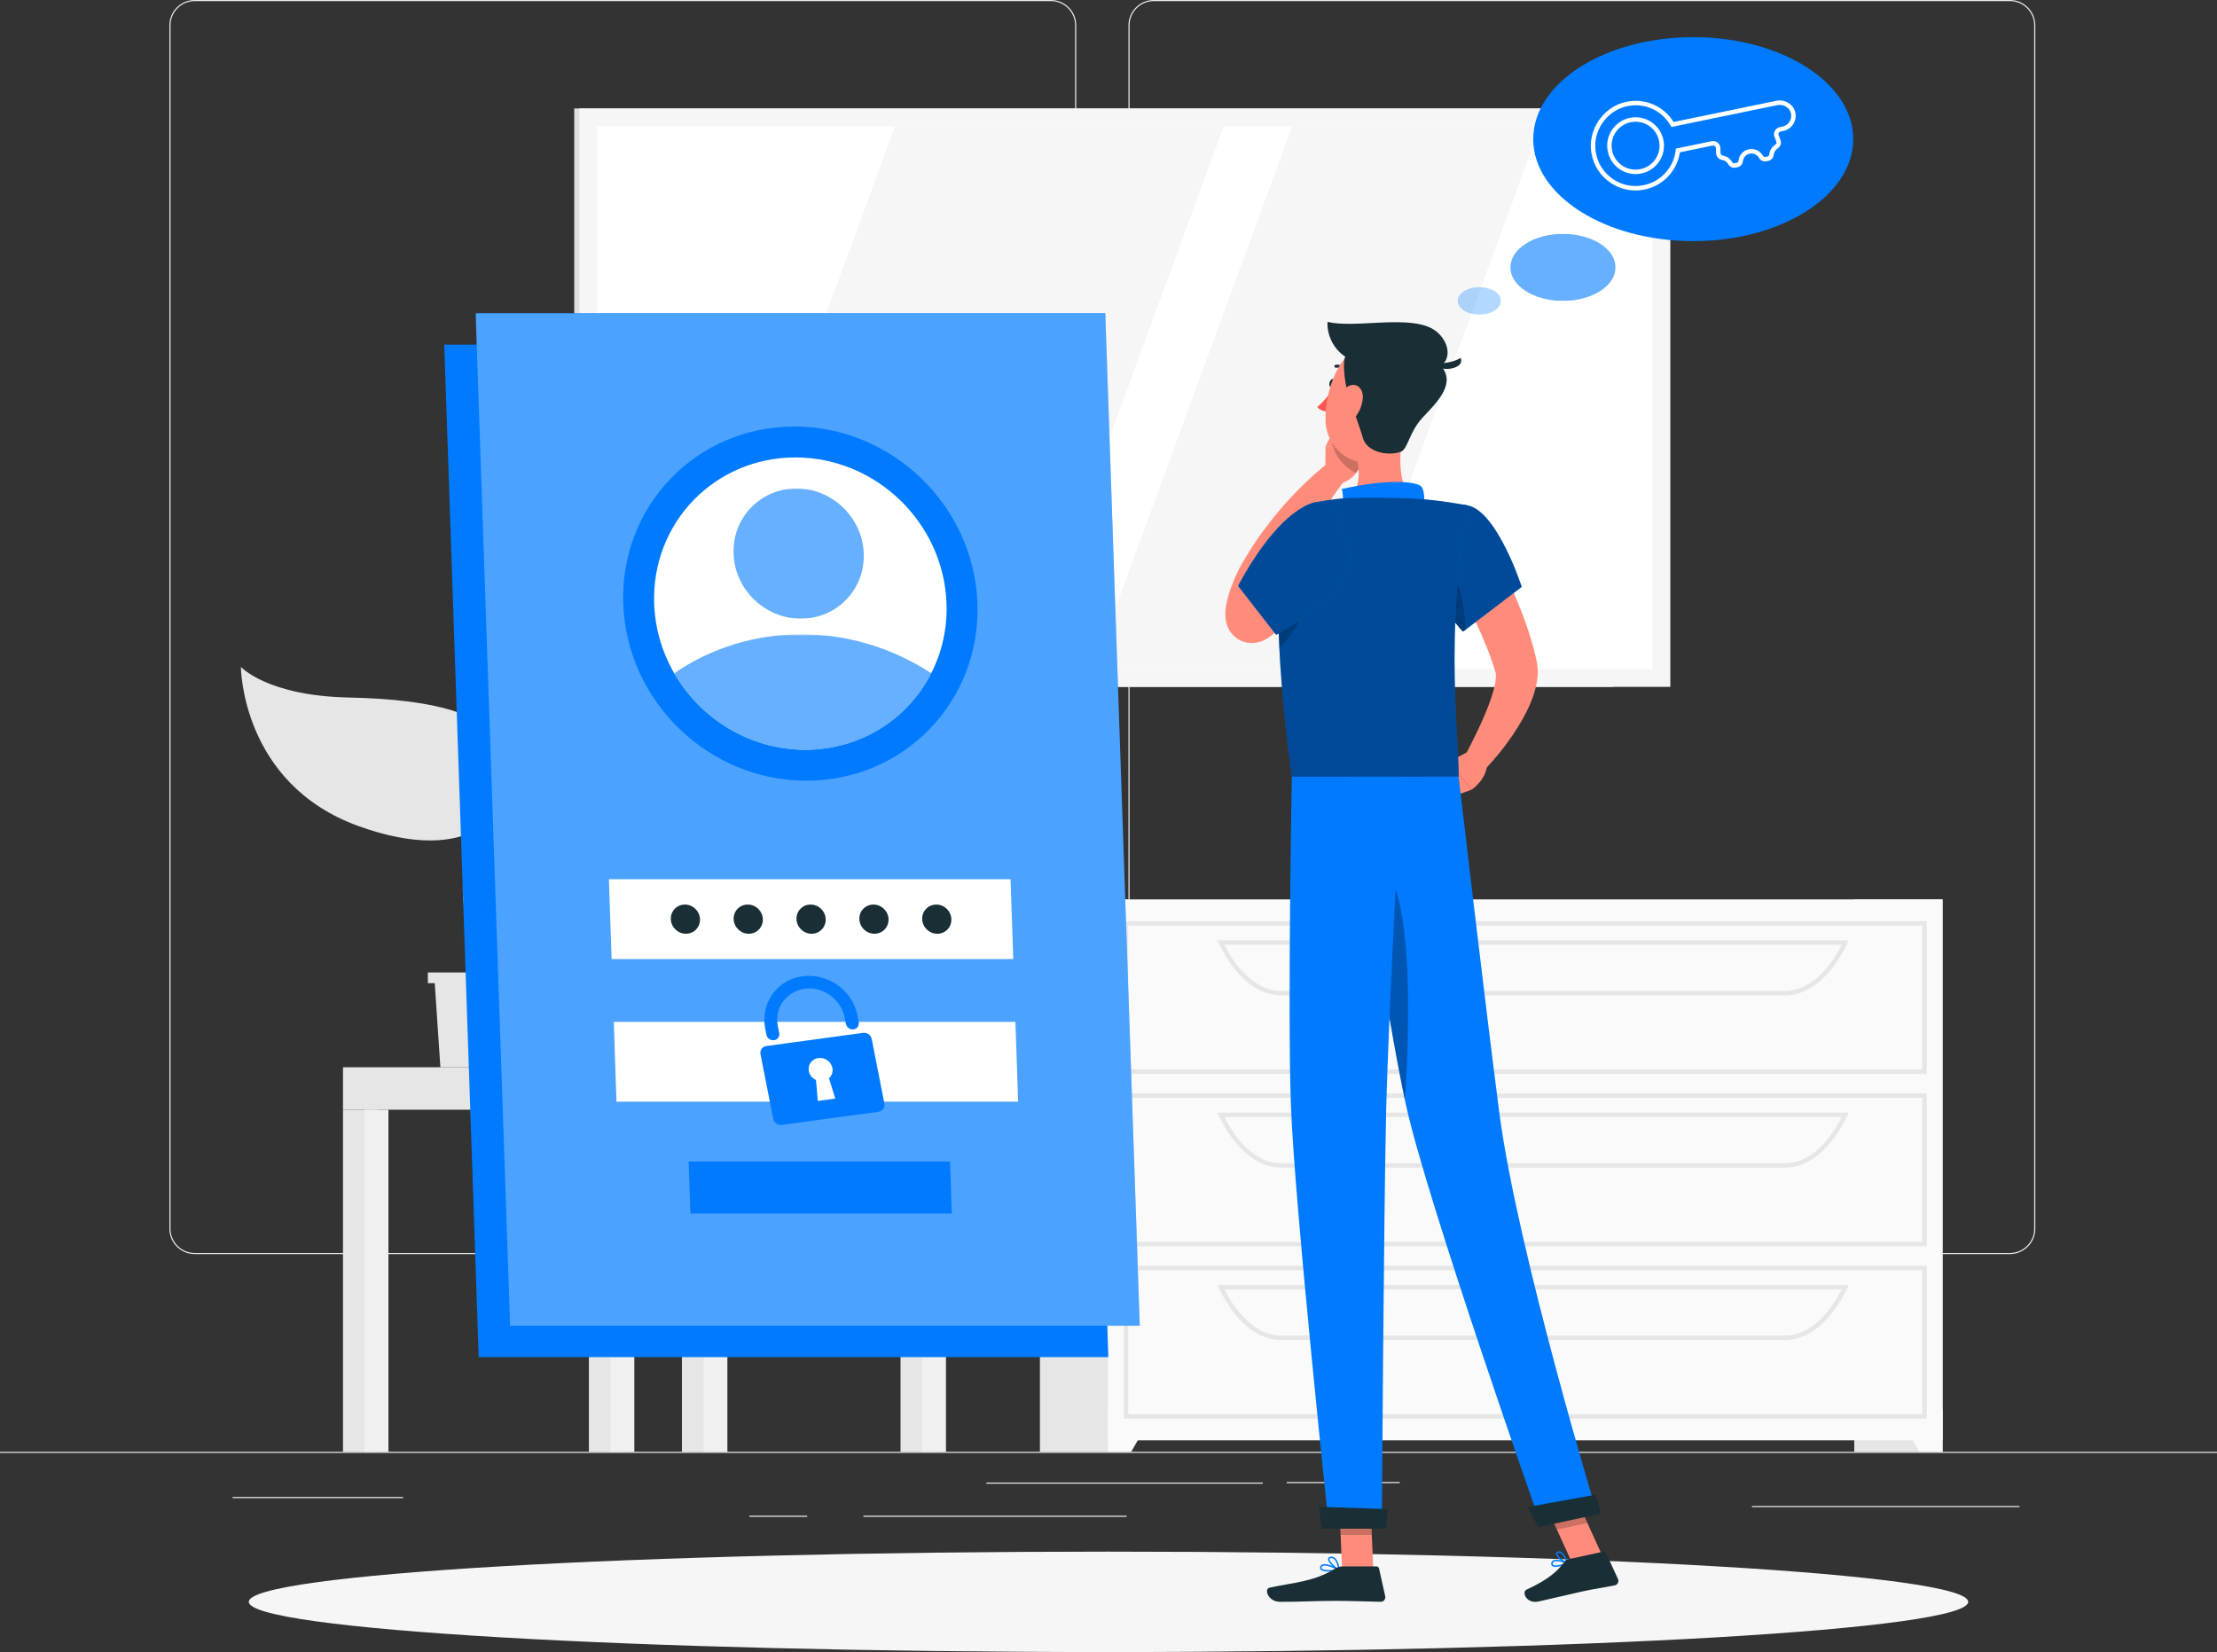 <?xml version="1.0" encoding="UTF-8"?>
<svg xmlns="http://www.w3.org/2000/svg" xmlns:xlink="http://www.w3.org/1999/xlink" width="500pt" height="372.61pt" viewBox="0 0 500 372.61" version="1.1">
<rect x="0" y="0" width="500" height="372.61" fill="#333333" stroke="none"/>
<defs>
<clipPath id="clip1">
  <path d="M 56 349 L 444 349 L 444 372.609 L 56 372.609 Z M 56 349 "/>
</clipPath>
<clipPath id="clip2">
  <path d="M 107.273 70.645 L 257.047 70.645 L 257.047 299.008 L 107.273 299.008 Z M 107.273 70.645 "/>
</clipPath>
<filter id="alpha" filterUnits="objectBoundingBox" x="0%" y="0%" width="100%" height="100%">
  <feColorMatrix type="matrix" in="SourceGraphic" values="0 0 0 0 1 0 0 0 0 1 0 0 0 0 1 0 0 0 1 0"/>
</filter>
<mask id="mask0">
  <g filter="url(#alpha)">
<rect x="0" y="0" width="500" height="372.61" style="fill:rgb(0%,0%,0%);fill-opacity:0.3;stroke:none;"/>
  </g>
</mask>
<clipPath id="clip4">
  <path d="M 0.273 0.645 L 150.047 0.645 L 150.047 229.008 L 0.273 229.008 Z M 0.273 0.645 "/>
</clipPath>
<clipPath id="clip3">
  <rect width="151" height="230"/>
</clipPath>
<g id="surface7" clip-path="url(#clip3)">
<g clip-path="url(#clip4)" clip-rule="nonzero">
<path style=" stroke:none;fill-rule:nonzero;fill:rgb(100%,100%,100%);fill-opacity:1;" d="M 150.047 229.012 L 8.047 229.012 L 0.273 0.645 L 142.273 0.645 Z M 150.047 229.012 "/>
</g>
</g>
<clipPath id="clip5">
  <path d="M 152.055 143.059 L 210.02 143.059 L 210.02 169.105 L 152.055 169.105 Z M 152.055 143.059 "/>
</clipPath>
<mask id="mask1">
  <g filter="url(#alpha)">
<rect x="0" y="0" width="500" height="372.61" style="fill:rgb(0%,0%,0%);fill-opacity:0.6;stroke:none;"/>
  </g>
</mask>
<clipPath id="clip7">
  <path d="M 0.055 0.059 L 58.02 0.059 L 58.02 26.105 L 0.055 26.105 Z M 0.055 0.059 "/>
</clipPath>
<clipPath id="clip6">
  <rect width="59" height="27"/>
</clipPath>
<g id="surface10" clip-path="url(#clip6)">
<g clip-path="url(#clip7)" clip-rule="nonzero">
<path style=" stroke:none;fill-rule:nonzero;fill:rgb(0%,48.199%,100%);fill-opacity:1;" d="M 58.02 8.84 C 52.809 19.113 42.156 26.105 29.625 26.105 C 17.094 26.105 5.965 19.113 0.055 8.84 C 8.164 3.297 18.016 0.059 28.738 0.059 C 39.461 0.059 49.531 3.297 58.02 8.84 "/>
</g>
</g>
<clipPath id="clip8">
  <path d="M 165.426 110.176 L 194.812 110.176 L 194.812 139.543 L 165.426 139.543 Z M 165.426 110.176 "/>
</clipPath>
<mask id="mask2">
  <g filter="url(#alpha)">
<rect x="0" y="0" width="500" height="372.61" style="fill:rgb(0%,0%,0%);fill-opacity:0.6;stroke:none;"/>
  </g>
</mask>
<clipPath id="clip10">
  <path d="M 0.426 0.176 L 29.812 0.176 L 29.812 29.543 L 0.426 29.543 Z M 0.426 0.176 "/>
</clipPath>
<clipPath id="clip9">
  <rect width="30" height="30"/>
</clipPath>
<g id="surface13" clip-path="url(#clip9)">
<g clip-path="url(#clip10)" clip-rule="nonzero">
<path style=" stroke:none;fill-rule:nonzero;fill:rgb(0%,48.199%,100%);fill-opacity:1;" d="M 29.805 14.859 C 30.078 22.969 23.73 29.543 15.617 29.543 C 7.512 29.543 0.711 22.969 0.434 14.859 C 0.16 6.75 6.512 0.176 14.621 0.176 C 22.73 0.176 29.527 6.75 29.805 14.859 "/>
</g>
</g>
<clipPath id="clip11">
  <path d="M 300.211 95.91 L 307.621 95.91 L 307.621 106.668 L 300.211 106.668 Z M 300.211 95.91 "/>
</clipPath>
<mask id="mask3">
  <g filter="url(#alpha)">
<rect x="0" y="0" width="500" height="372.61" style="fill:rgb(0%,0%,0%);fill-opacity:0.2;stroke:none;"/>
  </g>
</mask>
<clipPath id="clip13">
  <path d="M 0.211 0.91 L 7.621 0.91 L 7.621 11.668 L 0.211 11.668 Z M 0.211 0.91 "/>
</clipPath>
<clipPath id="clip12">
  <rect width="8" height="12"/>
</clipPath>
<g id="surface16" clip-path="url(#clip12)">
<g clip-path="url(#clip13)" clip-rule="nonzero">
<path style=" stroke:none;fill-rule:nonzero;fill:rgb(0%,0%,0%);fill-opacity:1;" d="M 7.512 2.668 L 1.398 0.91 L 0.211 3.188 C 0.359 7.059 2.719 10.238 5.852 11.668 C 7.551 9.438 7.621 6.68 7.621 6.68 "/>
</g>
</g>
<clipPath id="clip14">
  <path d="M 322.273 113.844 L 343.195 113.844 L 343.195 142.461 L 322.273 142.461 Z M 322.273 113.844 "/>
</clipPath>
<mask id="mask4">
  <g filter="url(#alpha)">
<rect x="0" y="0" width="500" height="372.61" style="fill:rgb(0%,0%,0%);fill-opacity:0.4;stroke:none;"/>
  </g>
</mask>
<clipPath id="clip16">
  <path d="M 0.273 0.844 L 21.195 0.844 L 21.195 29.461 L 0.273 29.461 Z M 0.273 0.844 "/>
</clipPath>
<clipPath id="clip15">
  <rect width="22" height="30"/>
</clipPath>
<g id="surface19" clip-path="url(#clip15)">
<g clip-path="url(#clip16)" clip-rule="nonzero">
<path style=" stroke:none;fill-rule:nonzero;fill:rgb(0%,0%,0%);fill-opacity:1;" d="M 9.164 1.031 C 15.758 2.543 21.195 19.371 21.195 19.371 L 7.957 29.461 C 7.957 29.461 3.098 24.883 0.934 16.461 C -1.332 7.641 2.426 -0.516 9.164 1.031 "/>
</g>
</g>
<clipPath id="clip17">
  <path d="M 322.586 126.406 L 330.543 126.406 L 330.543 142.465 L 322.586 142.465 Z M 322.586 126.406 "/>
</clipPath>
<mask id="mask5">
  <g filter="url(#alpha)">
<rect x="0" y="0" width="500" height="372.61" style="fill:rgb(0%,0%,0%);fill-opacity:0.2;stroke:none;"/>
  </g>
</mask>
<clipPath id="clip19">
  <path d="M 0.586 0.406 L 8.543 0.406 L 8.543 16.465 L 0.586 16.465 Z M 0.586 0.406 "/>
</clipPath>
<clipPath id="clip18">
  <rect width="9" height="17"/>
</clipPath>
<g id="surface22" clip-path="url(#clip18)">
<g clip-path="url(#clip19)" clip-rule="nonzero">
<path style=" stroke:none;fill-rule:nonzero;fill:rgb(0%,0%,0%);fill-opacity:1;" d="M 3.516 0.406 C 7.098 3.949 8.266 10.402 8.543 16.012 L 7.961 16.465 C 7.961 16.465 3.098 11.879 0.934 3.461 C 0.797 2.934 0.684 2.406 0.586 1.891 "/>
</g>
</g>
<clipPath id="clip20">
  <path d="M 288.309 112.207 L 331.168 112.207 L 331.168 175.188 L 288.309 175.188 Z M 288.309 112.207 "/>
</clipPath>
<mask id="mask6">
  <g filter="url(#alpha)">
<rect x="0" y="0" width="500" height="372.61" style="fill:rgb(0%,0%,0%);fill-opacity:0.4;stroke:none;"/>
  </g>
</mask>
<clipPath id="clip22">
  <path d="M 0.309 0.207 L 43.168 0.207 L 43.168 63.188 L 0.309 63.188 Z M 0.309 0.207 "/>
</clipPath>
<clipPath id="clip21">
  <rect width="44" height="64"/>
</clipPath>
<g id="surface25" clip-path="url(#clip21)">
<g clip-path="url(#clip22)" clip-rule="nonzero">
<path style=" stroke:none;fill-rule:nonzero;fill:rgb(0%,0%,0%);fill-opacity:1;" d="M 1.508 9.082 C 0.07 16.684 -0.828 32.285 3.344 63.188 L 40.965 63.188 C 41.227 57.414 37.598 29.242 43.164 2.031 C 43.164 2.031 36.719 0.734 30.57 0.441 C 25.766 0.207 18.805 0.055 14.578 0.441 C 12.816 0.602 11.086 0.855 9.543 1.129 C 5.473 1.848 2.277 5.023 1.508 9.082 "/>
</g>
</g>
<clipPath id="clip23">
  <path d="M 288.312 130.688 L 295.293 130.688 L 295.293 146.219 L 288.312 146.219 Z M 288.312 130.688 "/>
</clipPath>
<mask id="mask7">
  <g filter="url(#alpha)">
<rect x="0" y="0" width="500" height="372.61" style="fill:rgb(0%,0%,0%);fill-opacity:0.2;stroke:none;"/>
  </g>
</mask>
<clipPath id="clip25">
  <path d="M 0.312 0.688 L 7.293 0.688 L 7.293 16.219 L 0.312 16.219 Z M 0.312 0.688 "/>
</clipPath>
<clipPath id="clip24">
  <rect width="8" height="17"/>
</clipPath>
<g id="surface28" clip-path="url(#clip24)">
<g clip-path="url(#clip25)" clip-rule="nonzero">
<path style=" stroke:none;fill-rule:nonzero;fill:rgb(0%,0%,0%);fill-opacity:1;" d="M 7.266 2.316 L 0.469 0.688 C 0.258 4.805 0.238 9.906 0.543 16.219 C 3.676 12.656 7.668 7.102 7.266 2.316 "/>
</g>
</g>
<clipPath id="clip26">
  <path d="M 301.992 337.82 L 309.387 337.82 L 309.387 346.215 L 301.992 346.215 Z M 301.992 337.82 "/>
</clipPath>
<mask id="mask8">
  <g filter="url(#alpha)">
<rect x="0" y="0" width="500" height="372.61" style="fill:rgb(0%,0%,0%);fill-opacity:0.2;stroke:none;"/>
  </g>
</mask>
<clipPath id="clip28">
  <path d="M 0.992 0.82 L 8.387 0.82 L 8.387 9.215 L 0.992 9.215 Z M 0.992 0.82 "/>
</clipPath>
<clipPath id="clip27">
  <rect width="9" height="10"/>
</clipPath>
<g id="surface31" clip-path="url(#clip27)">
<g clip-path="url(#clip28)" clip-rule="nonzero">
<path style=" stroke:none;fill-rule:nonzero;fill:rgb(0%,0%,0%);fill-opacity:1;" d="M 0.992 0.82 L 1.352 9.215 L 8.387 9.215 L 8.027 0.82 Z M 0.992 0.82 "/>
</g>
</g>
<clipPath id="clip29">
  <path d="M 347.574 335.68 L 358.012 335.68 L 358.012 344.988 L 347.574 344.988 Z M 347.574 335.68 "/>
</clipPath>
<mask id="mask9">
  <g filter="url(#alpha)">
<rect x="0" y="0" width="500" height="372.61" style="fill:rgb(0%,0%,0%);fill-opacity:0.2;stroke:none;"/>
  </g>
</mask>
<clipPath id="clip31">
  <path d="M 0.574 0.68 L 11.012 0.68 L 11.012 9.988 L 0.574 9.988 Z M 0.574 0.68 "/>
</clipPath>
<clipPath id="clip30">
  <rect width="12" height="10"/>
</clipPath>
<g id="surface34" clip-path="url(#clip30)">
<g clip-path="url(#clip31)" clip-rule="nonzero">
<path style=" stroke:none;fill-rule:nonzero;fill:rgb(0%,0%,0%);fill-opacity:1;" d="M 7.449 0.68 L 0.574 2.168 L 4.137 9.988 L 11.012 8.5 Z M 7.449 0.68 "/>
</g>
</g>
<clipPath id="clip32">
  <path d="M 307.656 194.27 L 317.574 194.27 L 317.574 248.273 L 307.656 248.273 Z M 307.656 194.27 "/>
</clipPath>
<mask id="mask10">
  <g filter="url(#alpha)">
<rect x="0" y="0" width="500" height="372.61" style="fill:rgb(0%,0%,0%);fill-opacity:0.3;stroke:none;"/>
  </g>
</mask>
<clipPath id="clip34">
  <path d="M 0.656 0.27 L 10.574 0.27 L 10.574 54.273 L 0.656 54.273 Z M 0.656 0.27 "/>
</clipPath>
<clipPath id="clip33">
  <rect width="11" height="55"/>
</clipPath>
<g id="surface37" clip-path="url(#clip33)">
<g clip-path="url(#clip34)" clip-rule="nonzero">
<path style=" stroke:none;fill-rule:nonzero;fill:rgb(0%,0%,0%);fill-opacity:1;" d="M 2.734 0.34 C 11.965 2.152 10.988 36.57 9.879 54.273 C 7.215 41.762 3.32 17.68 0.656 0.59 C 1.27 0.281 1.961 0.188 2.734 0.34 "/>
</g>
</g>
<clipPath id="clip35">
  <path d="M 279.23 113.18 L 304.637 113.18 L 304.637 143.184 L 279.23 143.184 Z M 279.23 113.18 "/>
</clipPath>
<mask id="mask11">
  <g filter="url(#alpha)">
<rect x="0" y="0" width="500" height="372.61" style="fill:rgb(0%,0%,0%);fill-opacity:0.4;stroke:none;"/>
  </g>
</mask>
<clipPath id="clip37">
  <path d="M 0.23 0.184 L 25.637 0.184 L 25.637 30.184 L 0.23 30.184 Z M 0.23 0.184 "/>
</clipPath>
<clipPath id="clip36">
  <rect width="26" height="31"/>
</clipPath>
<g id="surface40" clip-path="url(#clip36)">
<g clip-path="url(#clip37)" clip-rule="nonzero">
<path style=" stroke:none;fill-rule:nonzero;fill:rgb(0%,0%,0%);fill-opacity:1;" d="M 25.254 10.391 C 28.625 19.48 8.812 30.188 8.812 30.188 L 0.23 19.156 C 0.23 19.156 5.953 7.766 12.977 2.633 C 21.652 -3.711 22.684 3.473 25.254 10.391 "/>
</g>
</g>
<clipPath id="clip38">
  <path d="M 340.633 52.746 L 364.355 52.746 L 364.355 67.867 L 340.633 67.867 Z M 340.633 52.746 "/>
</clipPath>
<mask id="mask12">
  <g filter="url(#alpha)">
<rect x="0" y="0" width="500" height="372.61" style="fill:rgb(0%,0%,0%);fill-opacity:0.6;stroke:none;"/>
  </g>
</mask>
<clipPath id="clip40">
  <path d="M 0.633 0.746 L 24.355 0.746 L 24.355 15.867 L 0.633 15.867 Z M 0.633 0.746 "/>
</clipPath>
<clipPath id="clip39">
  <rect width="25" height="16"/>
</clipPath>
<g id="surface43" clip-path="url(#clip39)">
<g clip-path="url(#clip40)" clip-rule="nonzero">
<path style=" stroke:none;fill-rule:nonzero;fill:rgb(0%,48.199%,100%);fill-opacity:1;" d="M 24.355 8.305 C 24.355 12.48 19.047 15.867 12.496 15.867 C 5.945 15.867 0.633 12.48 0.633 8.305 C 0.633 4.133 5.945 0.746 12.496 0.746 C 19.047 0.746 24.355 4.133 24.355 8.305 "/>
</g>
</g>
<clipPath id="clip41">
  <path d="M 328.762 64.762 L 338.496 64.762 L 338.496 70.969 L 328.762 70.969 Z M 328.762 64.762 "/>
</clipPath>
<mask id="mask13">
  <g filter="url(#alpha)">
<rect x="0" y="0" width="500" height="372.61" style="fill:rgb(0%,0%,0%);fill-opacity:0.3;stroke:none;"/>
  </g>
</mask>
<clipPath id="clip43">
  <path d="M 0.762 0.762 L 10.496 0.762 L 10.496 6.969 L 0.762 6.969 Z M 0.762 0.762 "/>
</clipPath>
<clipPath id="clip42">
  <rect width="11" height="7"/>
</clipPath>
<g id="surface42" clip-path="url(#clip42)">
<g clip-path="url(#clip43)" clip-rule="nonzero">
<path style=" stroke:none;fill-rule:nonzero;fill:rgb(0%,48.199%,100%);fill-opacity:1;" d="M 10.496 3.867 C 10.496 5.578 8.316 6.969 5.629 6.969 C 2.938 6.969 0.762 5.578 0.762 3.867 C 0.762 2.152 2.938 0.762 5.629 0.762 C 8.316 0.762 10.496 2.152 10.496 3.867 "/>
</g>
</g>
</defs>
<g id="surface1">
<path style=" stroke:none;fill-rule:nonzero;fill:rgb(92.2%,92.2%,92.2%);fill-opacity:1;" d="M 0 327.695 L 500 327.695 L 500 327.449 L 0 327.449 Z M 0 327.695 "/>
<path style=" stroke:none;fill-rule:nonzero;fill:rgb(92.2%,92.2%,92.2%);fill-opacity:1;" d="M 290.207 334.508 L 315.668 334.508 L 315.668 334.258 L 290.207 334.258 Z M 290.207 334.508 "/>
<path style=" stroke:none;fill-rule:nonzero;fill:rgb(92.2%,92.2%,92.2%);fill-opacity:1;" d="M 395.113 339.918 L 455.445 339.918 L 455.445 339.668 L 395.113 339.668 Z M 395.113 339.918 "/>
<path style=" stroke:none;fill-rule:nonzero;fill:rgb(92.2%,92.2%,92.2%);fill-opacity:1;" d="M 222.461 334.633 L 284.793 334.633 L 284.793 334.383 L 222.461 334.383 Z M 222.461 334.633 "/>
<path style=" stroke:none;fill-rule:nonzero;fill:rgb(92.2%,92.2%,92.2%);fill-opacity:1;" d="M 169 342.113 L 182.039 342.113 L 182.039 341.863 L 169 341.863 Z M 169 342.113 "/>
<path style=" stroke:none;fill-rule:nonzero;fill:rgb(92.2%,92.2%,92.2%);fill-opacity:1;" d="M 194.707 342.113 L 254.086 342.113 L 254.086 341.863 L 194.707 341.863 Z M 194.707 342.113 "/>
<path style=" stroke:none;fill-rule:nonzero;fill:rgb(92.2%,92.2%,92.2%);fill-opacity:1;" d="M 52.461 337.891 L 90.91 337.891 L 90.91 337.641 L 52.461 337.641 Z M 52.461 337.891 "/>
<path style=" stroke:none;fill-rule:nonzero;fill:rgb(92.2%,92.2%,92.2%);fill-opacity:1;" d="M 43.914 0.25 C 40.906 0.25 38.457 2.699 38.457 5.711 L 38.457 277.141 C 38.457 280.148 40.906 282.598 43.914 282.598 L 237.016 282.598 C 240.023 282.598 242.473 280.148 242.473 277.141 L 242.473 5.711 C 242.473 2.699 240.023 0.25 237.016 0.25 Z M 237.016 282.848 L 43.914 282.848 C 40.77 282.848 38.207 280.289 38.207 277.141 L 38.207 5.711 C 38.207 2.562 40.77 0 43.914 0 L 237.016 0 C 240.16 0 242.723 2.562 242.723 5.711 L 242.723 277.141 C 242.723 280.289 240.16 282.848 237.016 282.848 "/>
<path style=" stroke:none;fill-rule:nonzero;fill:rgb(92.2%,92.2%,92.2%);fill-opacity:1;" d="M 260.211 0.25 C 257.203 0.25 254.754 2.699 254.754 5.711 L 254.754 277.141 C 254.754 280.148 257.203 282.598 260.211 282.598 L 453.312 282.598 C 456.32 282.598 458.77 280.148 458.77 277.141 L 458.77 5.711 C 458.77 2.699 456.32 0.25 453.312 0.25 Z M 453.312 282.848 L 260.211 282.848 C 257.066 282.848 254.504 280.289 254.504 277.141 L 254.504 5.711 C 254.504 2.562 257.066 0 260.211 0 L 453.312 0 C 456.457 0 459.02 2.562 459.02 5.711 L 459.02 277.141 C 459.02 280.289 456.457 282.848 453.312 282.848 "/>
<path style=" stroke:none;fill-rule:nonzero;fill:rgb(90.199%,90.199%,90.199%);fill-opacity:1;" d="M 195.961 240.715 L 129.562 240.715 L 125.531 194.215 L 191.93 194.215 Z M 195.961 240.715 "/>
<path style=" stroke:none;fill-rule:nonzero;fill:rgb(94.099%,94.099%,94.099%);fill-opacity:1;" d="M 199.402 240.715 L 133 240.715 L 128.969 194.215 L 195.371 194.215 Z M 199.402 240.715 "/>
<path style=" stroke:none;fill-rule:nonzero;fill:rgb(100%,100%,100%);fill-opacity:1;" d="M 142.078 230.73 L 139.863 204.199 L 186.293 204.199 L 188.508 230.73 Z M 142.078 230.73 "/>
<path style=" stroke:none;fill-rule:nonzero;fill:rgb(90.199%,90.199%,90.199%);fill-opacity:1;" d="M 203.098 327.445 L 210.891 327.445 L 210.891 240.715 L 203.098 240.715 Z M 203.098 327.445 "/>
<path style=" stroke:none;fill-rule:nonzero;fill:rgb(94.099%,94.099%,94.099%);fill-opacity:1;" d="M 207.938 327.445 L 213.348 327.445 L 213.348 240.715 L 207.938 240.715 Z M 207.938 327.445 "/>
<path style=" stroke:none;fill-rule:nonzero;fill:rgb(94.099%,94.099%,94.099%);fill-opacity:1;" d="M 137.938 250.289 L 213.348 250.289 L 213.348 240.715 L 137.938 240.715 Z M 137.938 250.289 "/>
<path style=" stroke:none;fill-rule:nonzero;fill:rgb(90.199%,90.199%,90.199%);fill-opacity:1;" d="M 132.812 327.445 L 140.605 327.445 L 140.605 250.289 L 132.812 250.289 Z M 132.812 327.445 "/>
<path style=" stroke:none;fill-rule:nonzero;fill:rgb(94.099%,94.099%,94.099%);fill-opacity:1;" d="M 137.652 327.445 L 143.062 327.445 L 143.062 250.289 L 137.652 250.289 Z M 137.652 327.445 "/>
<path style=" stroke:none;fill-rule:nonzero;fill:rgb(90.199%,90.199%,90.199%);fill-opacity:1;" d="M 77.355 327.445 L 85.148 327.445 L 85.148 250.289 L 77.355 250.289 Z M 77.355 327.445 "/>
<path style=" stroke:none;fill-rule:nonzero;fill:rgb(94.099%,94.099%,94.099%);fill-opacity:1;" d="M 82.195 327.445 L 87.605 327.445 L 87.605 250.289 L 82.195 250.289 Z M 82.195 327.445 "/>
<path style=" stroke:none;fill-rule:nonzero;fill:rgb(90.199%,90.199%,90.199%);fill-opacity:1;" d="M 153.797 327.445 L 161.586 327.445 L 161.586 250.289 L 153.797 250.289 Z M 153.797 327.445 "/>
<path style=" stroke:none;fill-rule:nonzero;fill:rgb(94.099%,94.099%,94.099%);fill-opacity:1;" d="M 158.633 327.445 L 164.047 327.445 L 164.047 250.289 L 158.633 250.289 Z M 158.633 327.445 "/>
<path style=" stroke:none;fill-rule:nonzero;fill:rgb(90.199%,90.199%,90.199%);fill-opacity:1;" d="M 77.355 250.289 L 137.938 250.289 L 137.938 240.715 L 77.355 240.715 Z M 77.355 250.289 "/>
<path style=" stroke:none;fill-rule:nonzero;fill:rgb(87.799%,87.799%,87.799%);fill-opacity:1;" d="M 129.508 154.918 L 363.84 154.918 L 363.84 24.461 L 129.508 24.461 Z M 129.508 154.918 "/>
<path style=" stroke:none;fill-rule:nonzero;fill:rgb(96.1%,96.1%,96.1%);fill-opacity:1;" d="M 130.691 154.918 L 376.707 154.918 L 376.707 24.461 L 130.691 24.461 Z M 130.691 154.918 "/>
<path style=" stroke:none;fill-rule:nonzero;fill:rgb(100%,100%,100%);fill-opacity:1;" d="M 134.711 150.898 L 372.688 150.898 L 372.688 28.48 L 134.711 28.48 Z M 134.711 150.898 "/>
<path style=" stroke:none;fill-rule:nonzero;fill:rgb(96.1%,96.1%,96.1%);fill-opacity:1;" d="M 231.066 150.898 L 275.996 28.48 L 201.844 28.48 L 156.914 150.898 Z M 231.066 150.898 "/>
<path style=" stroke:none;fill-rule:nonzero;fill:rgb(96.1%,96.1%,96.1%);fill-opacity:1;" d="M 302.441 150.898 L 347.371 28.48 L 291.434 28.48 L 246.504 150.898 Z M 302.441 150.898 "/>
<path style=" stroke:none;fill-rule:nonzero;fill:rgb(90.199%,90.199%,90.199%);fill-opacity:1;" d="M 418.191 327.445 L 438.109 327.445 L 438.109 202.852 L 418.191 202.852 Z M 418.191 327.445 "/>
<path style=" stroke:none;fill-rule:nonzero;fill:rgb(98%,98%,98%);fill-opacity:1;" d="M 432.871 327.445 L 438.109 327.445 L 438.109 317.852 L 427.383 317.852 Z M 432.871 327.445 "/>
<path style=" stroke:none;fill-rule:nonzero;fill:rgb(90.199%,90.199%,90.199%);fill-opacity:1;" d="M 234.535 327.445 L 254.453 327.445 L 254.453 202.852 L 234.535 202.852 Z M 234.535 327.445 "/>
<path style=" stroke:none;fill-rule:nonzero;fill:rgb(98%,98%,98%);fill-opacity:1;" d="M 249.883 324.859 L 438.109 324.859 L 438.109 202.852 L 249.883 202.852 Z M 249.883 324.859 "/>
<path style=" stroke:none;fill-rule:nonzero;fill:rgb(90.199%,90.199%,90.199%);fill-opacity:1;" d="M 254.445 241.219 L 433.547 241.219 L 433.547 208.758 L 254.445 208.758 Z M 434.547 242.219 L 253.445 242.219 L 253.445 207.758 L 434.547 207.758 Z M 434.547 242.219 "/>
<path style=" stroke:none;fill-rule:nonzero;fill:rgb(90.199%,90.199%,90.199%);fill-opacity:1;" d="M 276.141 213.074 C 279.523 219.703 284.125 223.488 288.844 223.488 L 402.668 223.488 C 407.387 223.488 411.988 219.703 415.371 213.074 Z M 402.668 224.488 L 288.844 224.488 C 283.559 224.488 278.469 220.227 274.887 212.793 L 274.539 212.074 L 416.973 212.074 L 416.629 212.793 C 413.043 220.227 407.953 224.488 402.668 224.488 "/>
<path style=" stroke:none;fill-rule:nonzero;fill:rgb(98%,98%,98%);fill-opacity:1;" d="M 255.121 327.445 L 249.883 327.445 L 249.883 317.852 L 260.613 317.852 Z M 255.121 327.445 "/>
<path style=" stroke:none;fill-rule:nonzero;fill:rgb(90.199%,90.199%,90.199%);fill-opacity:1;" d="M 254.445 280.086 L 433.547 280.086 L 433.547 247.625 L 254.445 247.625 Z M 434.547 281.086 L 253.445 281.086 L 253.445 246.625 L 434.547 246.625 Z M 434.547 281.086 "/>
<path style=" stroke:none;fill-rule:nonzero;fill:rgb(90.199%,90.199%,90.199%);fill-opacity:1;" d="M 276.141 251.941 C 279.523 258.57 284.125 262.355 288.844 262.355 L 402.668 262.355 C 407.387 262.355 411.988 258.57 415.371 251.941 Z M 402.668 263.355 L 288.844 263.355 C 283.559 263.355 278.469 259.094 274.887 251.656 L 274.539 250.941 L 416.973 250.941 L 416.629 251.656 C 413.043 259.094 407.953 263.355 402.668 263.355 "/>
<path style=" stroke:none;fill-rule:nonzero;fill:rgb(90.199%,90.199%,90.199%);fill-opacity:1;" d="M 254.445 318.949 L 433.547 318.949 L 433.547 286.492 L 254.445 286.492 Z M 434.547 319.949 L 253.445 319.949 L 253.445 285.492 L 434.547 285.492 Z M 434.547 319.949 "/>
<path style=" stroke:none;fill-rule:nonzero;fill:rgb(90.199%,90.199%,90.199%);fill-opacity:1;" d="M 276.141 290.809 C 279.523 297.438 284.125 301.223 288.844 301.223 L 402.668 301.223 C 407.387 301.223 411.988 297.438 415.371 290.809 Z M 402.668 302.223 L 288.844 302.223 C 283.559 302.223 278.469 297.957 274.887 290.523 L 274.539 289.809 L 416.973 289.809 L 416.629 290.523 C 413.043 297.957 407.953 302.223 402.668 302.223 "/>
<path style=" stroke:none;fill-rule:nonzero;fill:rgb(90.199%,90.199%,90.199%);fill-opacity:1;" d="M 120.984 219.332 L 120.984 221.75 L 119.434 221.75 L 118.156 240.715 L 99.32 240.715 L 98.047 221.75 L 96.496 221.75 L 96.496 219.332 "/>
<path style=" stroke:none;fill-rule:nonzero;fill:rgb(90.199%,90.199%,90.199%);fill-opacity:1;" d="M 114.785 172.262 C 113.234 160.961 97.988 157.734 78.641 157.32 C 60.23 156.93 54.332 150.414 54.332 150.414 C 54.332 150.414 54.391 176.793 80.922 186.344 C 106.113 195.41 116.336 183.574 114.785 172.262 "/>
<path style=" stroke:none;fill-rule:nonzero;fill:rgb(90.199%,90.199%,90.199%);fill-opacity:1;" d="M 105.379 197.871 C 105.703 193.227 113.121 184.688 130.965 188.57 C 143.871 191.375 148.664 184.688 148.664 184.688 C 148.664 184.688 147.473 203.566 128.066 209.242 C 109.637 214.633 104.812 206.043 105.379 197.871 "/>
<path style=" stroke:none;fill-rule:nonzero;fill:rgb(90.199%,90.199%,90.199%);fill-opacity:1;" d="M 109.449 226.453 C 109.645 226.453 109.84 226.367 109.977 226.207 C 111.27 224.68 110.211 221.02 108.746 215.949 C 106.867 209.445 104.527 201.352 106.508 195.477 C 107.629 192.156 109.012 189.23 110.348 186.402 C 113.148 180.477 115.566 175.363 113.551 170.02 C 113.414 169.664 113.02 169.484 112.664 169.617 C 112.309 169.754 112.129 170.152 112.262 170.508 C 114.074 175.305 111.883 179.941 109.105 185.812 C 107.812 188.547 106.348 191.641 105.203 195.035 C 103.086 201.32 105.492 209.645 107.426 216.332 C 108.562 220.277 109.742 224.352 108.926 225.32 C 108.68 225.609 108.715 226.043 109.008 226.289 C 109.137 226.398 109.293 226.453 109.449 226.453 "/>
<g clip-path="url(#clip1)" clip-rule="nonzero">
<path style=" stroke:none;fill-rule:nonzero;fill:rgb(96.1%,96.1%,96.1%);fill-opacity:1;" d="M 443.891 361.285 C 443.891 367.539 357.082 372.609 250 372.609 C 142.918 372.609 56.109 367.539 56.109 361.285 C 56.109 355.035 142.918 349.965 250 349.965 C 357.082 349.965 443.891 355.035 443.891 361.285 "/>
</g>
<path style=" stroke:none;fill-rule:nonzero;fill:rgb(0%,48.199%,100%);fill-opacity:1;" d="M 249.961 306.098 L 107.961 306.098 L 100.188 77.73 L 242.188 77.73 Z M 249.961 306.098 "/>
<path style=" stroke:none;fill-rule:nonzero;fill:rgb(0%,48.199%,100%);fill-opacity:1;" d="M 257.047 299.012 L 115.047 299.012 L 107.273 70.645 L 249.273 70.645 Z M 257.047 299.012 "/>
<g clip-path="url(#clip2)" clip-rule="nonzero">
<use xlink:href="#surface7" transform="matrix(1,0,0,1,107,70)" mask="url(#mask0)"/>
</g>
<path style=" stroke:none;fill-rule:nonzero;fill:rgb(0%,48.199%,100%);fill-opacity:1;" d="M 220.445 136.141 C 221.199 158.203 203.922 176.086 181.863 176.086 C 159.805 176.086 141.312 158.203 140.559 136.141 C 139.809 114.082 157.086 96.199 179.145 96.199 C 201.203 96.199 219.695 114.082 220.445 136.141 "/>
<path style=" stroke:none;fill-rule:nonzero;fill:rgb(100%,100%,100%);fill-opacity:1;" d="M 213.469 136.137 C 213.664 141.828 212.402 147.176 210.02 151.84 C 204.809 162.113 194.156 169.102 181.625 169.102 C 169.094 169.102 157.965 162.113 152.055 151.84 C 149.355 147.176 147.73 141.828 147.535 136.137 C 146.918 117.93 161.172 103.172 179.383 103.172 C 197.59 103.172 212.848 117.93 213.469 136.137 "/>
<g clip-path="url(#clip5)" clip-rule="nonzero">
<use xlink:href="#surface10" transform="matrix(1,0,0,1,152,143)" mask="url(#mask1)"/>
</g>
<g clip-path="url(#clip8)" clip-rule="nonzero">
<use xlink:href="#surface13" transform="matrix(1,0,0,1,165,110)" mask="url(#mask2)"/>
</g>
<path style=" stroke:none;fill-rule:nonzero;fill:rgb(100%,100%,100%);fill-opacity:1;" d="M 228.523 216.309 L 137.941 216.309 L 137.328 198.309 L 227.91 198.309 Z M 228.523 216.309 "/>
<path style=" stroke:none;fill-rule:nonzero;fill:rgb(100%,100%,100%);fill-opacity:1;" d="M 229.621 248.484 L 139.035 248.484 L 138.422 230.484 L 229.008 230.484 Z M 229.621 248.484 "/>
<path style=" stroke:none;fill-rule:nonzero;fill:rgb(0%,48.199%,100%);fill-opacity:1;" d="M 188.387 247.777 L 184.434 248.312 L 184.035 243.594 C 183.195 243.223 182.586 242.477 182.414 241.598 C 182.133 240.164 183.098 238.84 184.566 238.641 C 186.031 238.441 187.449 239.441 187.73 240.871 C 187.902 241.754 187.609 242.621 186.953 243.195 Z M 194.656 232.957 L 172.828 235.926 C 171.934 236.047 171.344 236.863 171.512 237.73 L 174.379 252.359 C 174.551 253.234 175.422 253.848 176.316 253.723 L 198.148 250.754 C 199.043 250.633 199.637 249.82 199.465 248.949 L 196.598 234.32 C 196.426 233.453 195.555 232.836 194.656 232.957 "/>
<path style=" stroke:none;fill-rule:nonzero;fill:rgb(0%,48.199%,100%);fill-opacity:1;" d="M 192.504 232.172 C 191.707 232.281 190.938 231.738 190.785 230.961 L 190.504 229.531 C 189.73 225.59 185.965 222.613 181.883 222.969 C 177.523 223.348 174.602 227.199 175.414 231.363 L 175.738 233.008 C 175.891 233.785 175.367 234.504 174.57 234.609 C 173.773 234.719 173.004 234.18 172.852 233.402 L 172.578 232.008 C 171.5 226.512 174.961 221.234 180.551 220.262 C 186.43 219.234 192.23 223.199 193.352 228.926 L 193.672 230.57 C 193.824 231.348 193.301 232.062 192.504 232.172 "/>
<path style=" stroke:none;fill-rule:nonzero;fill:rgb(0%,48.199%,100%);fill-opacity:1;" d="M 214.664 273.688 L 155.703 273.688 L 155.305 261.973 L 214.27 261.973 Z M 214.664 273.688 "/>
<path style=" stroke:none;fill-rule:nonzero;fill:rgb(9.799%,17.999%,20.799%);fill-opacity:1;" d="M 186.219 207.309 C 186.281 209.129 184.855 210.602 183.039 210.602 C 181.219 210.602 179.695 209.129 179.633 207.309 C 179.57 205.492 180.996 204.02 182.812 204.02 C 184.633 204.02 186.156 205.492 186.219 207.309 "/>
<path style=" stroke:none;fill-rule:nonzero;fill:rgb(9.799%,17.999%,20.799%);fill-opacity:1;" d="M 172.047 207.309 C 172.105 209.129 170.684 210.602 168.863 210.602 C 167.047 210.602 165.523 209.129 165.461 207.309 C 165.398 205.492 166.82 204.02 168.641 204.02 C 170.461 204.02 171.984 205.492 172.047 207.309 "/>
<path style=" stroke:none;fill-rule:nonzero;fill:rgb(9.799%,17.999%,20.799%);fill-opacity:1;" d="M 157.871 207.309 C 157.934 209.129 156.512 210.602 154.691 210.602 C 152.871 210.602 151.352 209.129 151.289 207.309 C 151.227 205.492 152.648 204.02 154.469 204.02 C 156.285 204.02 157.809 205.492 157.871 207.309 "/>
<path style=" stroke:none;fill-rule:nonzero;fill:rgb(9.799%,17.999%,20.799%);fill-opacity:1;" d="M 200.391 207.309 C 200.453 209.129 199.027 210.602 197.211 210.602 C 195.391 210.602 193.867 209.129 193.809 207.309 C 193.746 205.492 195.168 204.02 196.988 204.02 C 198.805 204.02 200.328 205.492 200.391 207.309 "/>
<path style=" stroke:none;fill-rule:nonzero;fill:rgb(9.799%,17.999%,20.799%);fill-opacity:1;" d="M 214.562 207.309 C 214.629 209.129 213.203 210.602 211.383 210.602 C 209.566 210.602 208.039 209.129 207.98 207.309 C 207.918 205.492 209.34 204.02 211.16 204.02 C 212.98 204.02 214.504 205.492 214.562 207.309 "/>
<path style=" stroke:none;fill-rule:nonzero;fill:rgb(100%,54.9%,48.199%);fill-opacity:1;" d="M 333.91 119.328 C 335.242 121.465 336.348 123.516 337.488 125.641 C 338.629 127.746 339.66 129.914 340.668 132.098 C 342.656 136.48 344.438 141 345.77 145.828 C 345.945 146.422 346.082 147.047 346.23 147.664 L 346.449 148.59 L 346.559 149.051 L 346.688 149.812 C 346.973 151.844 346.723 153.504 346.375 154.965 C 345.66 157.879 344.504 160.203 343.266 162.422 C 340.734 166.812 337.781 170.551 334.379 174.094 L 330.168 170.906 C 332.242 166.965 334.297 162.84 335.805 158.867 C 336.535 156.895 337.152 154.887 337.332 153.238 C 337.418 152.426 337.359 151.73 337.246 151.469 L 336.852 150.246 C 336.688 149.746 336.543 149.246 336.344 148.742 C 334.902 144.707 333.07 140.652 331.074 136.656 C 329.109 132.676 326.93 128.621 324.781 124.84 "/>
<path style=" stroke:none;fill-rule:nonzero;fill:rgb(100%,54.9%,48.199%);fill-opacity:1;" d="M 331.234 169.473 L 326.645 171.91 L 331.922 178.094 C 331.922 178.094 335.219 175.863 335.367 172.461 "/>
<path style=" stroke:none;fill-rule:nonzero;fill:rgb(100%,54.9%,48.199%);fill-opacity:1;" d="M 320.465 175.723 L 326.121 180.211 L 331.922 178.094 L 326.645 171.91 Z M 320.465 175.723 "/>
<path style=" stroke:none;fill-rule:nonzero;fill:rgb(9.799%,17.999%,20.799%);fill-opacity:1;" d="M 301.152 86.613 C 301.039 87.168 300.652 87.559 300.289 87.484 C 299.926 87.41 299.723 86.902 299.836 86.344 C 299.949 85.789 300.336 85.398 300.695 85.473 C 301.062 85.547 301.266 86.059 301.152 86.613 "/>
<path style=" stroke:none;fill-rule:nonzero;fill:rgb(100%,33.299%,31.799%);fill-opacity:1;" d="M 300.703 87.57 C 300.703 87.57 298.785 90.52 297.078 91.785 C 297.879 92.902 299.637 92.824 299.637 92.824 "/>
<path style=" stroke:none;fill-rule:nonzero;fill:rgb(100%,54.9%,48.199%);fill-opacity:1;" d="M 298.902 107.188 L 298.945 100.633 L 307.625 101.684 C 307.625 101.684 307.477 107.316 302.629 108.973 "/>
<path style=" stroke:none;fill-rule:nonzero;fill:rgb(100%,54.9%,48.199%);fill-opacity:1;" d="M 301.395 95.91 L 307.508 97.668 L 307.625 101.68 L 298.945 100.633 Z M 301.395 95.91 "/>
<g clip-path="url(#clip11)" clip-rule="nonzero">
<use xlink:href="#surface16" transform="matrix(1,0,0,1,300,95)" mask="url(#mask3)"/>
</g>
<path style=" stroke:none;fill-rule:nonzero;fill:rgb(9.799%,17.999%,20.799%);fill-opacity:1;" d="M 303.812 83.941 C 303.895 83.941 303.977 83.91 304.039 83.852 C 304.176 83.727 304.184 83.516 304.059 83.379 C 302.809 82.027 301.289 82.266 301.223 82.277 C 301.043 82.309 300.922 82.48 300.953 82.66 C 300.984 82.844 301.156 82.965 301.336 82.934 C 301.383 82.926 302.57 82.754 303.57 83.832 C 303.637 83.902 303.723 83.941 303.812 83.941 "/>
<path style=" stroke:none;fill-rule:nonzero;fill:rgb(100%,54.9%,48.199%);fill-opacity:1;" d="M 316.59 96.73 C 315.582 101.879 314.973 109.008 318.57 112.441 C 318.57 112.441 317.164 117.66 307.605 117.66 C 297.09 117.66 302.547 113.078 302.547 113.078 C 306.914 111.723 306.879 106.746 305.879 102.746 "/>
<path style=" stroke:none;fill-rule:nonzero;fill:rgb(0%,48.199%,100%);fill-opacity:1;" d="M 320.539 115.883 C 321.48 114.555 321.441 110.367 320.441 109.629 C 318.828 108.434 311.926 108.16 302.625 110.301 C 303.629 114.355 301.48 116.484 301.48 116.484 "/>
<path style=" stroke:none;fill-rule:nonzero;fill:rgb(0%,48.199%,100%);fill-opacity:1;" d="M 350.652 352.16 C 350.578 352.176 350.512 352.199 350.453 352.227 C 350.324 352.289 350.238 352.383 350.203 352.512 C 350.113 352.809 350.223 352.906 350.262 352.934 C 350.641 353.258 352.043 352.961 353.031 352.566 C 352.363 352.328 351.277 352.027 350.652 352.16 M 351.797 353.285 C 351.09 353.438 350.383 353.477 350.047 353.188 C 349.902 353.07 349.758 352.836 349.883 352.414 C 349.949 352.195 350.094 352.031 350.312 351.926 C 351.262 351.473 353.445 352.363 353.535 352.398 C 353.598 352.426 353.637 352.484 353.641 352.551 C 353.641 352.613 353.605 352.676 353.547 352.703 C 353.211 352.867 352.504 353.133 351.797 353.285 "/>
<path style=" stroke:none;fill-rule:nonzero;fill:rgb(0%,48.199%,100%);fill-opacity:1;" d="M 351.52 350.23 C 351.492 350.234 351.469 350.242 351.445 350.25 C 351.238 350.32 351.242 350.422 351.242 350.465 C 351.254 350.938 352.379 351.887 353.199 352.27 C 352.996 351.707 352.523 350.598 351.922 350.293 C 351.785 350.223 351.652 350.199 351.52 350.23 M 353.508 352.715 C 353.48 352.723 353.453 352.723 353.426 352.715 C 352.633 352.48 350.93 351.273 350.91 350.477 C 350.906 350.332 350.957 350.066 351.336 349.938 C 351.582 349.852 351.828 349.871 352.074 349.996 C 353.016 350.477 353.609 352.422 353.633 352.508 C 353.648 352.562 353.637 352.629 353.59 352.672 C 353.566 352.695 353.539 352.711 353.508 352.715 "/>
<path style=" stroke:none;fill-rule:nonzero;fill:rgb(0%,48.199%,100%);fill-opacity:1;" d="M 298.75 353.102 C 298.633 353.102 298.523 353.113 298.426 353.141 C 298.273 353.184 298.164 353.258 298.102 353.371 C 297.984 353.578 298.027 353.684 298.066 353.742 C 298.395 354.195 300.172 354.207 301.48 354.023 C 300.828 353.688 299.57 353.102 298.75 353.102 M 299.863 354.465 C 298.961 354.465 298.09 354.34 297.797 353.938 C 297.695 353.793 297.613 353.555 297.812 353.207 C 297.922 353.016 298.102 352.883 298.34 352.816 C 299.512 352.5 301.969 353.902 302.074 353.961 C 302.133 353.996 302.164 354.062 302.152 354.133 C 302.145 354.199 302.09 354.254 302.023 354.27 C 301.574 354.359 300.707 354.465 299.863 354.465 "/>
<path style=" stroke:none;fill-rule:nonzero;fill:rgb(0%,48.199%,100%);fill-opacity:1;" d="M 300.273 351.422 C 300.238 351.422 300.207 351.422 300.172 351.426 C 299.875 351.457 299.855 351.574 299.848 351.613 C 299.77 352.09 300.914 353.285 301.781 353.805 C 301.691 353.254 301.438 352.121 300.852 351.637 C 300.676 351.492 300.484 351.422 300.273 351.422 M 301.988 354.273 C 301.965 354.273 301.941 354.266 301.922 354.258 C 301.07 353.875 299.391 352.355 299.52 351.559 C 299.551 351.375 299.684 351.141 300.141 351.094 C 300.48 351.059 300.789 351.156 301.062 351.379 C 301.957 352.113 302.148 354.008 302.156 354.09 C 302.16 354.148 302.137 354.207 302.086 354.238 C 302.059 354.262 302.023 354.273 301.988 354.273 "/>
<path style=" stroke:none;fill-rule:nonzero;fill:rgb(100%,54.9%,48.199%);fill-opacity:1;" d="M 309.723 354.105 L 302.688 354.105 L 301.988 337.816 L 309.023 337.816 Z M 309.723 354.105 "/>
<path style=" stroke:none;fill-rule:nonzero;fill:rgb(100%,54.9%,48.199%);fill-opacity:1;" d="M 361.348 350.848 L 354.473 352.336 L 347.574 337.164 L 354.445 335.676 Z M 361.348 350.848 "/>
<path style=" stroke:none;fill-rule:nonzero;fill:rgb(9.799%,17.999%,20.799%);fill-opacity:1;" d="M 353.812 351.648 L 361.535 349.977 C 361.816 349.914 362.105 350.059 362.223 350.316 L 364.906 356.133 C 365.184 356.738 364.816 357.445 364.164 357.574 C 361.457 358.113 360.113 358.238 356.715 358.973 C 354.629 359.426 349.91 360.574 347.023 361.199 C 344.203 361.809 343.145 359.051 344.27 358.539 C 349.316 356.23 351.426 354.203 352.789 352.312 C 353.035 351.969 353.402 351.734 353.812 351.648 "/>
<path style=" stroke:none;fill-rule:nonzero;fill:rgb(9.799%,17.999%,20.799%);fill-opacity:1;" d="M 302.734 353.289 L 310.418 353.289 C 310.703 353.289 310.953 353.492 311.016 353.77 L 312.406 360.023 C 312.551 360.672 312.059 361.285 311.395 361.273 C 308.621 361.227 304.617 361.062 301.137 361.062 C 297.062 361.062 293.547 361.285 288.773 361.285 C 285.883 361.285 285.082 358.367 286.289 358.102 C 291.793 356.898 296.285 356.77 301.043 353.84 C 301.559 353.52 302.129 353.289 302.734 353.289 "/>
<path style=" stroke:none;fill-rule:nonzero;fill:rgb(0%,48.199%,100%);fill-opacity:1;" d="M 331.164 114.031 C 337.758 115.543 343.195 132.371 343.195 132.371 L 329.957 142.461 C 329.957 142.461 325.098 137.883 322.934 129.461 C 320.668 120.641 324.426 112.484 331.164 114.031 "/>
<g clip-path="url(#clip14)" clip-rule="nonzero">
<use xlink:href="#surface19" transform="matrix(1,0,0,1,322,113)" mask="url(#mask4)"/>
</g>
<path style=" stroke:none;fill-rule:nonzero;fill:rgb(100%,54.9%,48.199%);fill-opacity:1;" d="M 296.504 134.113 C 294.855 135.891 293.215 137.469 291.52 139.094 C 290.672 139.902 289.812 140.695 288.934 141.473 L 287.602 142.637 L 287.27 142.926 C 287.105 143.062 286.91 143.227 286.699 143.391 C 286.258 143.715 285.777 144.094 284.766 144.531 C 284.23 144.738 283.543 145.008 282.336 145.031 C 281.758 145.043 280.98 144.941 280.234 144.66 C 279.473 144.379 278.738 143.891 278.234 143.387 C 277.188 142.336 276.871 141.414 276.664 140.801 C 276.477 140.16 276.418 139.707 276.379 139.312 C 276.316 138.535 276.355 138.012 276.398 137.523 C 276.445 137.043 276.512 136.629 276.586 136.238 C 276.879 134.695 277.297 133.449 277.746 132.203 C 278.203 130.973 278.711 129.785 279.301 128.594 C 279.938 127.316 280.547 126.395 281.16 125.328 C 283.629 121.199 286.531 117.426 289.609 113.871 C 292.758 110.34 296.062 107.113 299.863 104.152 L 303.543 107.941 C 300.961 111.398 298.414 115.105 296.066 118.762 C 293.719 122.445 291.543 126.195 289.668 130.008 C 289.234 130.949 288.703 131.98 288.402 132.77 C 288.051 133.629 287.73 134.555 287.465 135.469 C 287.203 136.367 286.992 137.305 286.898 137.992 C 286.879 138.156 286.867 138.305 286.867 138.387 C 286.863 138.465 286.883 138.508 286.871 138.297 C 286.863 138.18 286.852 138.008 286.746 137.641 C 286.621 137.293 286.434 136.633 285.59 135.781 C 285.184 135.383 284.574 134.965 283.941 134.738 C 283.332 134.5 282.691 134.43 282.258 134.43 C 281.336 134.449 280.922 134.641 280.645 134.738 C 280.156 134.949 280.145 135.008 280.152 134.984 L 280.535 134.637 L 281.734 133.535 L 284.129 131.297 C 285.711 129.805 287.301 128.215 288.805 126.738 "/>
<g clip-path="url(#clip17)" clip-rule="nonzero">
<use xlink:href="#surface22" transform="matrix(1,0,0,1,322,126)" mask="url(#mask5)"/>
</g>
<path style=" stroke:none;fill-rule:nonzero;fill:rgb(0%,48.199%,100%);fill-opacity:1;" d="M 289.508 121.082 C 288.07 128.684 287.172 144.285 291.344 175.188 L 328.965 175.188 C 329.227 169.414 325.598 141.242 331.164 114.031 C 331.164 114.031 324.719 112.734 318.57 112.441 C 313.766 112.207 306.805 112.055 302.578 112.441 C 300.816 112.602 299.086 112.855 297.543 113.129 C 293.473 113.848 290.277 117.023 289.508 121.082 "/>
<g clip-path="url(#clip20)" clip-rule="nonzero">
<use xlink:href="#surface25" transform="matrix(1,0,0,1,288,112)" mask="url(#mask6)"/>
</g>
<g clip-path="url(#clip23)" clip-rule="nonzero">
<use xlink:href="#surface28" transform="matrix(1,0,0,1,288,130)" mask="url(#mask7)"/>
</g>
<g clip-path="url(#clip26)" clip-rule="nonzero">
<use xlink:href="#surface31" transform="matrix(1,0,0,1,301,337)" mask="url(#mask8)"/>
</g>
<g clip-path="url(#clip29)" clip-rule="nonzero">
<use xlink:href="#surface34" transform="matrix(1,0,0,1,347,335)" mask="url(#mask9)"/>
</g>
<path style=" stroke:none;fill-rule:nonzero;fill:rgb(100%,54.9%,48.199%);fill-opacity:1;" d="M 319.934 89.203 C 318.129 95.945 317.41 99.984 313.25 102.789 C 306.992 107.008 299.199 102.164 298.953 95.02 C 298.734 88.586 301.727 78.641 308.965 77.281 C 316.094 75.941 321.742 82.461 319.934 89.203 "/>
<path style=" stroke:none;fill-rule:nonzero;fill:rgb(9.799%,17.999%,20.799%);fill-opacity:1;" d="M 304.148 89.461 C 303.812 88.559 302.254 81.59 303.719 79.781 C 305.18 77.973 321.828 79.273 324.289 81.695 C 328.375 85.715 325.543 89.301 321.07 93.93 C 317.711 97.41 317.578 101.332 315.883 101.91 C 312.91 102.918 308.301 101.969 307.379 98.797 C 306.453 95.625 304.148 89.461 304.148 89.461 "/>
<path style=" stroke:none;fill-rule:nonzero;fill:rgb(9.799%,17.999%,20.799%);fill-opacity:1;" d="M 322.273 73.77 C 316.387 71.266 305.355 74.035 299.398 72.602 C 299.188 75.688 301.047 80.633 307.004 81.961 C 307.004 81.961 315.465 83.609 322.004 83.348 C 328.547 83.078 327.27 75.898 322.273 73.77 "/>
<path style=" stroke:none;fill-rule:nonzero;fill:rgb(9.799%,17.999%,20.799%);fill-opacity:1;" d="M 323.195 81.91 C 323.195 81.91 326.832 82.32 329.414 80.715 C 330.52 83.375 324.473 84.105 323.195 81.91 "/>
<path style=" stroke:none;fill-rule:nonzero;fill:rgb(100%,54.9%,48.199%);fill-opacity:1;" d="M 307.355 89.738 C 307.246 91.562 306.398 93.281 305.379 94.406 C 303.844 96.094 302.246 95.043 301.973 92.984 C 301.73 91.133 302.23 88.023 304.105 87.09 C 305.953 86.172 307.48 87.652 307.355 89.738 "/>
<path style=" stroke:none;fill-rule:nonzero;fill:rgb(0%,48.199%,100%);fill-opacity:1;" d="M 304.691 175.188 C 304.691 175.188 312.672 228.941 317.055 249.078 C 321.855 271.133 347.586 344.094 347.586 344.094 L 360.176 341.367 C 360.176 341.367 342.184 281.91 338.156 251.078 C 335.062 227.398 328.965 175.188 328.965 175.188 "/>
<path style=" stroke:none;fill-rule:nonzero;fill:rgb(9.799%,17.999%,20.799%);fill-opacity:1;" d="M 344.57 339.891 C 344.516 339.902 346.918 344.441 346.918 344.441 L 361.086 341.375 L 359.891 337.117 "/>
<g clip-path="url(#clip32)" clip-rule="nonzero">
<use xlink:href="#surface37" transform="matrix(1,0,0,1,307,194)" mask="url(#mask10)"/>
</g>
<path style=" stroke:none;fill-rule:nonzero;fill:rgb(0%,48.199%,100%);fill-opacity:1;" d="M 291.344 175.188 C 291.344 175.188 290.375 227.777 291.141 249.23 C 291.938 271.539 299.73 344.59 299.73 344.59 L 311.645 344.59 C 311.645 344.59 312.082 272.844 312.613 250.93 C 313.191 227.043 316.074 175.188 316.074 175.188 "/>
<path style=" stroke:none;fill-rule:nonzero;fill:rgb(9.799%,17.999%,20.799%);fill-opacity:1;" d="M 297.438 339.844 C 297.383 339.844 298.109 344.793 298.109 344.793 L 312.605 344.793 L 312.996 340.375 "/>
<path style=" stroke:none;fill-rule:nonzero;fill:rgb(0%,48.199%,100%);fill-opacity:1;" d="M 304.254 123.391 C 307.625 132.48 287.812 143.188 287.812 143.188 L 279.23 132.156 C 279.23 132.156 284.953 120.766 291.977 115.633 C 300.652 109.289 301.684 116.473 304.254 123.391 "/>
<g clip-path="url(#clip35)" clip-rule="nonzero">
<use xlink:href="#surface40" transform="matrix(1,0,0,1,279,113)" mask="url(#mask11)"/>
</g>
<path style=" stroke:none;fill-rule:nonzero;fill:rgb(0%,48.199%,100%);fill-opacity:1;" d="M 417.961 31.383 C 417.961 44.086 401.805 54.383 381.875 54.383 C 361.945 54.383 345.789 44.086 345.789 31.383 C 345.789 18.68 361.945 8.383 381.875 8.383 C 401.805 8.383 417.961 18.68 417.961 31.383 "/>
<path style=" stroke:none;fill-rule:nonzero;fill:rgb(100%,100%,100%);fill-opacity:1;" d="M 368.891 27.449 C 368.52 27.449 368.148 27.488 367.777 27.562 C 366.363 27.855 365.148 28.68 364.355 29.883 C 363.562 31.09 363.285 32.531 363.578 33.949 C 363.871 35.359 364.695 36.574 365.902 37.371 C 367.109 38.164 368.551 38.441 369.965 38.148 C 371.379 37.855 372.598 37.031 373.391 35.824 C 374.18 34.621 374.457 33.18 374.164 31.762 C 373.871 30.348 373.047 29.129 371.844 28.34 C 370.953 27.754 369.934 27.449 368.891 27.449 M 368.859 39.262 C 367.621 39.262 366.41 38.902 365.352 38.207 C 363.922 37.266 362.945 35.824 362.602 34.148 C 362.254 32.473 362.578 30.762 363.52 29.332 C 364.461 27.906 365.902 26.93 367.578 26.586 C 369.254 26.238 370.965 26.562 372.395 27.504 C 373.82 28.441 374.797 29.883 375.145 31.562 C 375.488 33.238 375.164 34.945 374.227 36.375 C 373.285 37.805 371.844 38.781 370.164 39.129 C 369.73 39.219 369.293 39.262 368.859 39.262 M 366.848 23.977 C 362.211 25.031 359.094 29.703 359.906 34.395 C 360.328 36.852 361.691 38.973 363.746 40.371 C 365.801 41.773 368.273 42.27 370.711 41.766 C 374.574 40.969 377.473 37.801 377.918 33.879 L 377.957 33.52 L 386.043 31.848 C 386.512 31.754 386.992 31.867 387.367 32.16 C 387.742 32.453 387.969 32.895 387.988 33.367 L 388.035 34.508 C 388.047 34.793 388.25 35.039 388.512 35.078 C 389.402 35.211 390.168 35.734 390.621 36.508 C 390.73 36.699 390.941 36.883 391.207 36.828 L 391.676 36.73 C 391.941 36.676 392.062 36.426 392.09 36.207 C 392.238 34.949 393.176 33.934 394.422 33.676 C 395.664 33.418 396.922 33.984 397.559 35.078 C 397.668 35.266 397.875 35.453 398.145 35.395 L 398.621 35.297 C 398.887 35.242 399.008 34.992 399.031 34.773 C 399.137 33.883 399.633 33.102 400.398 32.629 C 400.621 32.488 400.711 32.18 400.605 31.91 L 400.199 30.848 C 400.027 30.406 400.062 29.91 400.289 29.492 C 400.52 29.074 400.914 28.781 401.383 28.684 L 401.992 28.559 C 402.668 28.418 403.238 28.02 403.605 27.434 C 403.969 26.848 404.07 26.156 403.898 25.484 C 403.566 24.227 402.184 23.43 400.82 23.715 L 376.949 28.641 L 376.77 28.328 C 374.77 24.832 370.785 23.078 366.848 23.977 M 368.848 42.957 C 366.84 42.957 364.883 42.359 363.184 41.199 C 360.902 39.645 359.391 37.289 358.918 34.566 C 358.02 29.359 361.477 24.172 366.629 23 C 370.867 22.039 375.172 23.848 377.449 27.516 L 400.617 22.734 C 402.492 22.348 404.402 23.469 404.863 25.23 C 405.109 26.172 404.965 27.141 404.453 27.961 C 403.941 28.781 403.141 29.344 402.195 29.535 L 401.586 29.664 C 401.402 29.699 401.254 29.809 401.168 29.973 C 401.078 30.133 401.066 30.32 401.133 30.492 L 401.539 31.555 C 401.816 32.273 401.559 33.082 400.926 33.477 C 400.43 33.781 400.094 34.312 400.027 34.891 C 399.945 35.598 399.473 36.145 398.824 36.277 L 398.348 36.375 C 397.699 36.508 397.051 36.195 396.691 35.578 C 396.273 34.855 395.445 34.484 394.621 34.656 C 393.801 34.824 393.18 35.496 393.082 36.324 C 392.996 37.031 392.523 37.578 391.875 37.711 L 391.41 37.809 C 390.77 37.941 390.113 37.629 389.754 37.012 C 389.461 36.508 388.941 36.156 388.363 36.07 C 387.625 35.961 387.066 35.316 387.035 34.547 L 386.988 33.41 C 386.98 33.227 386.898 33.062 386.754 32.949 C 386.609 32.836 386.434 32.793 386.246 32.828 L 378.863 34.352 C 378.238 38.535 375.086 41.887 370.91 42.746 C 370.223 42.887 369.531 42.957 368.848 42.957 "/>
<g clip-path="url(#clip38)" clip-rule="nonzero">
<use xlink:href="#surface43" transform="matrix(1,0,0,1,340,52)" mask="url(#mask12)"/>
</g>
<g clip-path="url(#clip41)" clip-rule="nonzero">
<use xlink:href="#surface42" transform="matrix(1,0,0,1,328,64)" mask="url(#mask13)"/>
</g>
</g>
</svg>
